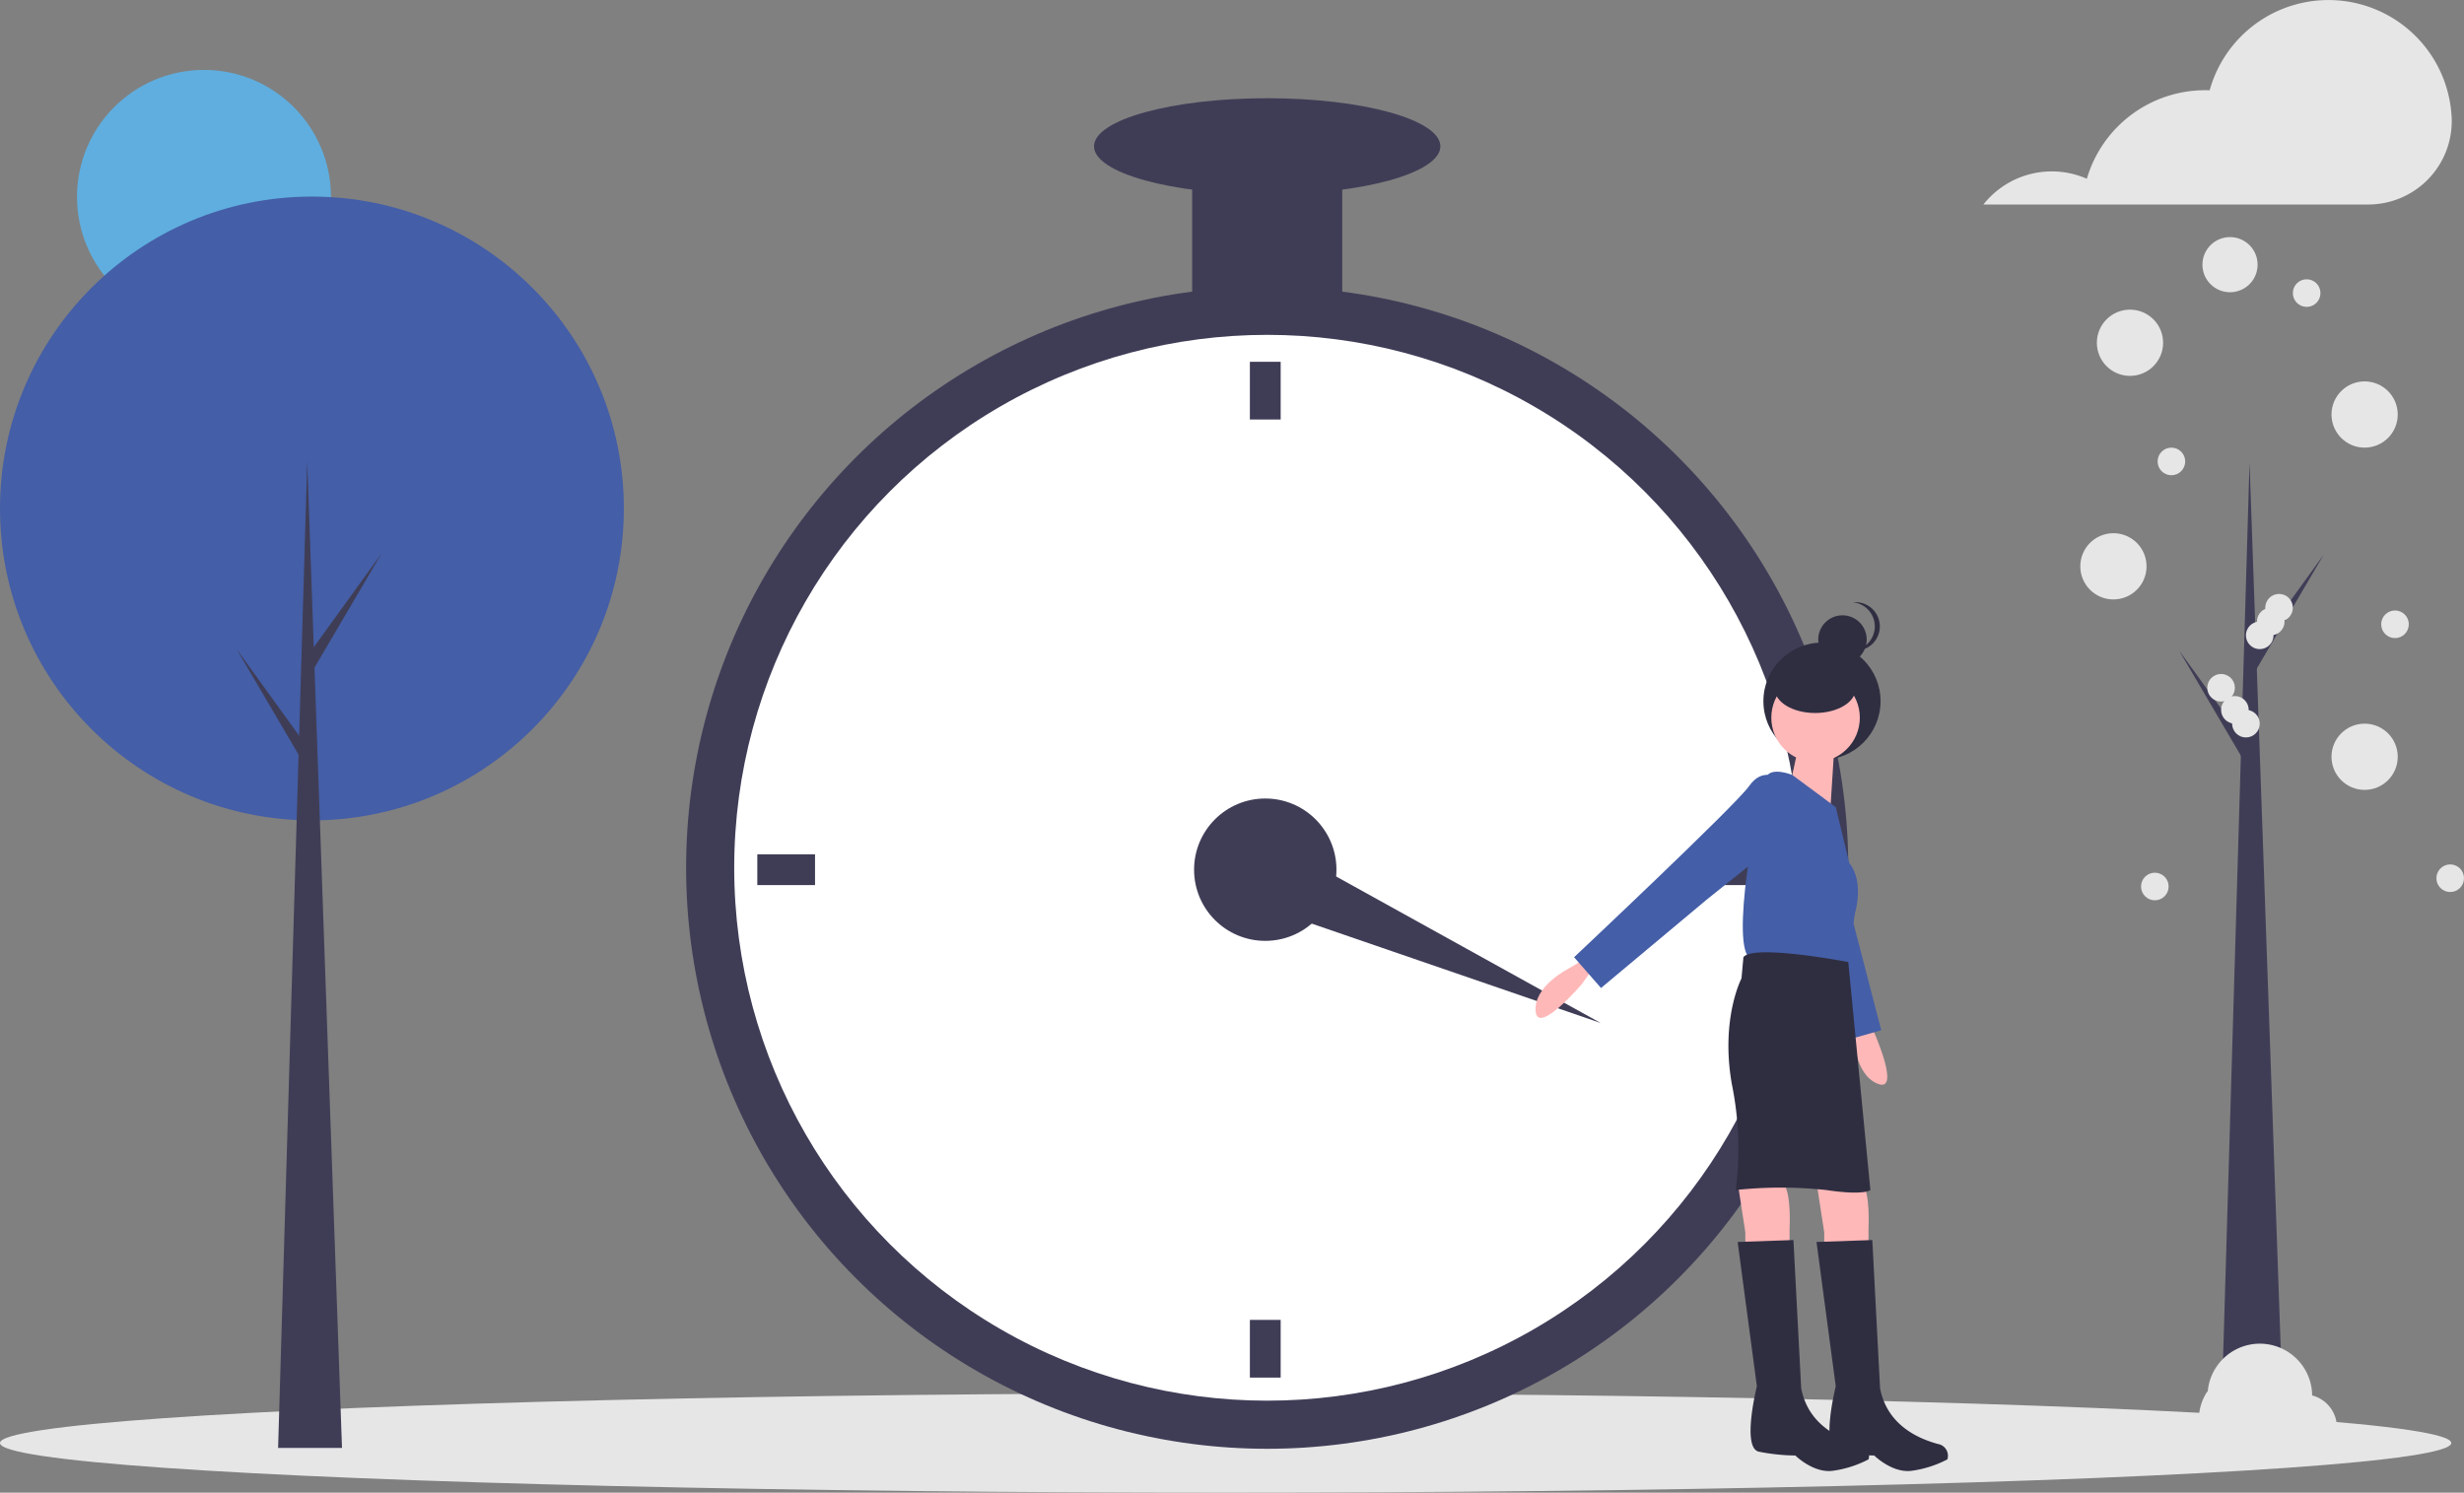 <svg xmlns="http://www.w3.org/2000/svg" width="262.745" height="159.189" viewBox="0 0 262.745 159.189">
  <rect x="0" y="0" width="262.745" height="159.189" fill="#808080" stroke="none"/>
  <g id="Session" transform="translate(0 0.005)">
    <circle id="Ellipse_428" data-name="Ellipse 428" cx="13.54" cy="13.54" r="13.54" transform="translate(8.211 7.452)" fill="#5faedf"/>
    <ellipse id="Ellipse_429" data-name="Ellipse 429" cx="130.694" cy="5.298" rx="130.694" ry="5.298" transform="translate(0 148.587)" fill="#e6e6e6"/>
    <circle id="Ellipse_430" data-name="Ellipse 430" cx="33.262" cy="33.262" r="33.262" transform="translate(0 20.96)" fill="#445ea7"/>
    <path id="Path_40728" data-name="Path 40728" d="M107.56,272.4h-6.813l3.106-105.2Z" transform="translate(-71.092 -117.988)" fill="#3f3d56"/>
    <path id="Path_40729" data-name="Path 40729" d="M111.179,210.676l7.314-10.119-7.414,12.623-.8-1.4Z" transform="translate(-77.816 -141.526)" fill="#3f3d56"/>
    <path id="Path_40730" data-name="Path 40730" d="M93.085,245.393l-7.314-10.119L93.185,247.9l.8-1.4Z" transform="translate(-60.524 -166.024)" fill="#3f3d56"/>
    <path id="Path_40731" data-name="Path 40731" d="M811.174,272.774h-6.812l3.106-105.2Z" transform="translate(-567.593 -118.253)" fill="#3f3d56"/>
    <path id="Path_40732" data-name="Path 40732" d="M814.793,211.052l7.314-10.119-7.414,12.623-.8-1.4Z" transform="translate(-574.318 -141.791)" fill="#3f3d56"/>
    <path id="Path_40733" data-name="Path 40733" d="M796.7,245.769l-7.313-10.119,7.414,12.623.8-1.4Z" transform="translate(-557.026 -166.289)" fill="#3f3d56"/>
    <circle id="Ellipse_431" data-name="Ellipse 431" cx="61.963" cy="61.963" r="61.963" transform="translate(73.163 30.577)" fill="#3f3d56"/>
    <circle id="Ellipse_432" data-name="Ellipse 432" cx="56.833" cy="56.833" r="56.833" transform="translate(78.292 35.706)" fill="#fff"/>
    <circle id="Ellipse_433" data-name="Ellipse 433" cx="7.591" cy="7.591" r="7.591" transform="translate(127.329 85.153)" fill="#3f3d56"/>
    <rect id="Rectangle_6352" data-name="Rectangle 6352" width="3.283" height="6.155" transform="translate(133.279 38.579)" fill="#3f3d56"/>
    <rect id="Rectangle_6353" data-name="Rectangle 6353" width="3.283" height="6.155" transform="translate(133.279 140.756)" fill="#3f3d56"/>
    <rect id="Rectangle_6354" data-name="Rectangle 6354" width="3.283" height="6.155" transform="translate(86.909 91.103) rotate(90)" fill="#3f3d56"/>
    <rect id="Rectangle_6355" data-name="Rectangle 6355" width="3.283" height="6.155" transform="translate(189.086 91.103) rotate(90)" fill="#3f3d56"/>
    <path id="Path_40734" data-name="Path 40734" d="M450.924,310.908l2.805-6.415,35.153,19.469Z" transform="translate(-318.192 -214.868)" fill="#3f3d56"/>
    <rect id="Rectangle_6356" data-name="Rectangle 6356" width="16.004" height="18.466" transform="translate(127.123 15.599)" fill="#3f3d56"/>
    <ellipse id="Ellipse_434" data-name="Ellipse 434" cx="18.466" cy="5.129" rx="18.466" ry="5.129" transform="translate(116.66 10.47)" fill="#3f3d56"/>
    <path id="Path_40735" data-name="Path 40735" d="M715.914,527.84l-1.026,1.436s-4.719,5.54-4.924,2.872,3.488-4.514,3.488-4.514L715.5,526.4Z" transform="translate(-546.217 -424.324)" fill="#ffb8b8"/>
    <path id="Path_40736" data-name="Path 40736" d="M825.885,547.161l.859,1.542s2.987,6.636.489,5.68-2.587-5.084-2.587-5.084l-.234-2.381Z" transform="translate(-626.982 -438.799)" fill="#ffb8b8"/>
    <circle id="Ellipse_435" data-name="Ellipse 435" cx="6.247" cy="6.247" r="6.247" transform="translate(188.037 68.527)" fill="#2f2e41"/>
    <path id="Path_40737" data-name="Path 40737" d="M811.751,607.212l.821,5.335v1.641h4.719v-2.052s.205-3.693-.616-4.719S811.751,607.212,811.751,607.212Z" transform="translate(-618.048 -481.126)" fill="#ffb8b8"/>
    <path id="Path_40738" data-name="Path 40738" d="M783.173,607.212l.821,5.335v1.641h4.719v-2.052s.205-3.693-.615-4.719S783.173,607.212,783.173,607.212Z" transform="translate(-597.883 -481.126)" fill="#ffb8b8"/>
    <path id="Path_40739" data-name="Path 40739" d="M791.543,462.384s-1.815.957-.575,3.133,8.513,24.69,8.513,24.69l4.2-1.191-3.7-14.238-2.119-8.949Z" transform="translate(-603.077 -379.148)" fill="#445ea7"/>
    <circle id="Ellipse_436" data-name="Ellipse 436" cx="4.719" cy="4.719" r="4.719" transform="translate(188.881 71.817)" fill="#ffb8b8"/>
    <path id="Path_40740" data-name="Path 40740" d="M806.917,442.063l-.616,9.643-4.309-3.078s1.436-5.745,1.026-6.155Z" transform="translate(-611.163 -364.809)" fill="#ffb8b8"/>
    <path id="Path_40741" data-name="Path 40741" d="M794.955,462.968l-4.642-3.437s-2.129-.872-2.745.154-3.693,16.209-2.052,19.081c0,0,8.823,1.847,10.669.821l.821-5.334s1.026-3.283-.616-5.335Z" transform="translate(-599.2 -376.892)" fill="#445ea7"/>
    <path id="Path_40742" data-name="Path 40742" d="M745.674,460.7s-1.641-1.231-3.078.821-18.671,18.261-18.671,18.261l2.872,3.283,11.285-9.438,7.181-5.745Z" transform="translate(-556.075 -377.703)" fill="#445ea7"/>
    <path id="Path_40743" data-name="Path 40743" d="M792.614,525.652s-10.156-1.949-11.182-.513l-.205,2.257S778.97,531.7,780.2,538.68a34.349,34.349,0,0,1,.41,11.285,45.374,45.374,0,0,1,9.643,0c4.1.616,4.719,0,4.719,0Z" transform="translate(-595.526 -423.058)" fill="#2f2e41"/>
    <path id="Path_40744" data-name="Path 40744" d="M817.7,628.868l-5.95.205,2.052,15.388s-1.641,6.566.205,6.976a20.817,20.817,0,0,0,3.9.41s1.847,1.847,3.9,1.641a11.49,11.49,0,0,0,3.9-1.231,1.275,1.275,0,0,0-1.026-1.641c-1.436-.41-5.335-1.641-6.155-5.95Z" transform="translate(-618.049 -496.627)" fill="#2f2e41"/>
    <path id="Path_40745" data-name="Path 40745" d="M789.123,628.868l-5.95.205,2.052,15.388s-1.641,6.566.205,6.976a20.817,20.817,0,0,0,3.9.41s1.847,1.847,3.9,1.641a11.489,11.489,0,0,0,3.9-1.231,1.275,1.275,0,0,0-1.026-1.641c-1.436-.41-5.335-1.641-6.155-5.95Z" transform="translate(-597.883 -496.627)" fill="#2f2e41"/>
    <circle id="Ellipse_437" data-name="Ellipse 437" cx="2.585" cy="2.585" r="2.585" transform="translate(193.884 65.615)" fill="#2f2e41"/>
    <path id="Path_40746" data-name="Path 40746" d="M827.309,400.349a2.585,2.585,0,0,0-2.316-2.571,2.585,2.585,0,1,1,0,5.142A2.585,2.585,0,0,0,827.309,400.349Z" transform="translate(-627.393 -333.549)" fill="#2f2e41"/>
    <ellipse id="Ellipse_438" data-name="Ellipse 438" cx="4.309" cy="2.585" rx="4.309" ry="2.585" transform="translate(189.249 70.865)" fill="#2f2e41"/>
    <path id="Path_40747" data-name="Path 40747" d="M922.121,192a13.151,13.151,0,0,0-25.8-2.773c-.159-.006-.318-.012-.479-.012a13.153,13.153,0,0,0-12.617,9.443,9.294,9.294,0,0,0-11.029,2.745h41.022a8.9,8.9,0,0,0,8.915-9.21Q922.127,192.1,922.121,192Z" transform="translate(-660.699 -179.599)" fill="#e6e6e6"/>
    <circle id="Ellipse_439" data-name="Ellipse 439" cx="3.532" cy="3.532" r="3.532" transform="translate(223.596 33.017)" fill="#e6e6e6"/>
    <circle id="Ellipse_440" data-name="Ellipse 440" cx="2.941" cy="2.941" r="2.941" transform="translate(234.853 25.28)" fill="#e6e6e6"/>
    <circle id="Ellipse_441" data-name="Ellipse 441" cx="3.532" cy="3.532" r="3.532" transform="translate(248.616 40.67)" fill="#e6e6e6"/>
    <circle id="Ellipse_442" data-name="Ellipse 442" cx="3.532" cy="3.532" r="3.532" transform="translate(221.83 56.859)" fill="#e6e6e6"/>
    <circle id="Ellipse_443" data-name="Ellipse 443" cx="3.532" cy="3.532" r="3.532" transform="translate(248.616 77.17)" fill="#e6e6e6"/>
    <path id="Path_40748" data-name="Path 40748" d="M956,674.281c0-.038.006-.076.006-.114a5.577,5.577,0,0,0-11.132-.292l-.053,0a5.324,5.324,0,0,0,8.229,6.682A3.529,3.529,0,1,0,956,674.281Z" transform="translate(-709.455 -525.469)" fill="#e6e6e6"/>
    <circle id="Ellipse_444" data-name="Ellipse 444" cx="1.472" cy="1.472" r="1.472" transform="translate(253.915 65.101)" fill="#e6e6e6"/>
    <circle id="Ellipse_445" data-name="Ellipse 445" cx="1.472" cy="1.472" r="1.472" transform="translate(244.495 29.779)" fill="#e6e6e6"/>
    <circle id="Ellipse_446" data-name="Ellipse 446" cx="1.472" cy="1.472" r="1.472" transform="translate(239.491 66.279)" fill="#e6e6e6"/>
    <circle id="Ellipse_447" data-name="Ellipse 447" cx="1.472" cy="1.472" r="1.472" transform="translate(240.669 64.807)" fill="#e6e6e6"/>
    <circle id="Ellipse_448" data-name="Ellipse 448" cx="1.472" cy="1.472" r="1.472" transform="translate(241.552 63.335)" fill="#e6e6e6"/>
    <circle id="Ellipse_449" data-name="Ellipse 449" cx="1.472" cy="1.472" r="1.472" transform="translate(238.02 75.698)" fill="#e6e6e6"/>
    <circle id="Ellipse_450" data-name="Ellipse 450" cx="1.472" cy="1.472" r="1.472" transform="translate(259.802 92.182)" fill="#e6e6e6"/>
    <circle id="Ellipse_451" data-name="Ellipse 451" cx="1.472" cy="1.472" r="1.472" transform="translate(228.306 93.065)" fill="#e6e6e6"/>
    <circle id="Ellipse_452" data-name="Ellipse 452" cx="1.472" cy="1.472" r="1.472" transform="translate(230.072 47.734)" fill="#e6e6e6"/>
    <circle id="Ellipse_453" data-name="Ellipse 453" cx="1.472" cy="1.472" r="1.472" transform="translate(236.842 74.226)" fill="#e6e6e6"/>
    <circle id="Ellipse_454" data-name="Ellipse 454" cx="1.472" cy="1.472" r="1.472" transform="translate(235.37 71.871)" fill="#e6e6e6"/>
  </g>
</svg>
